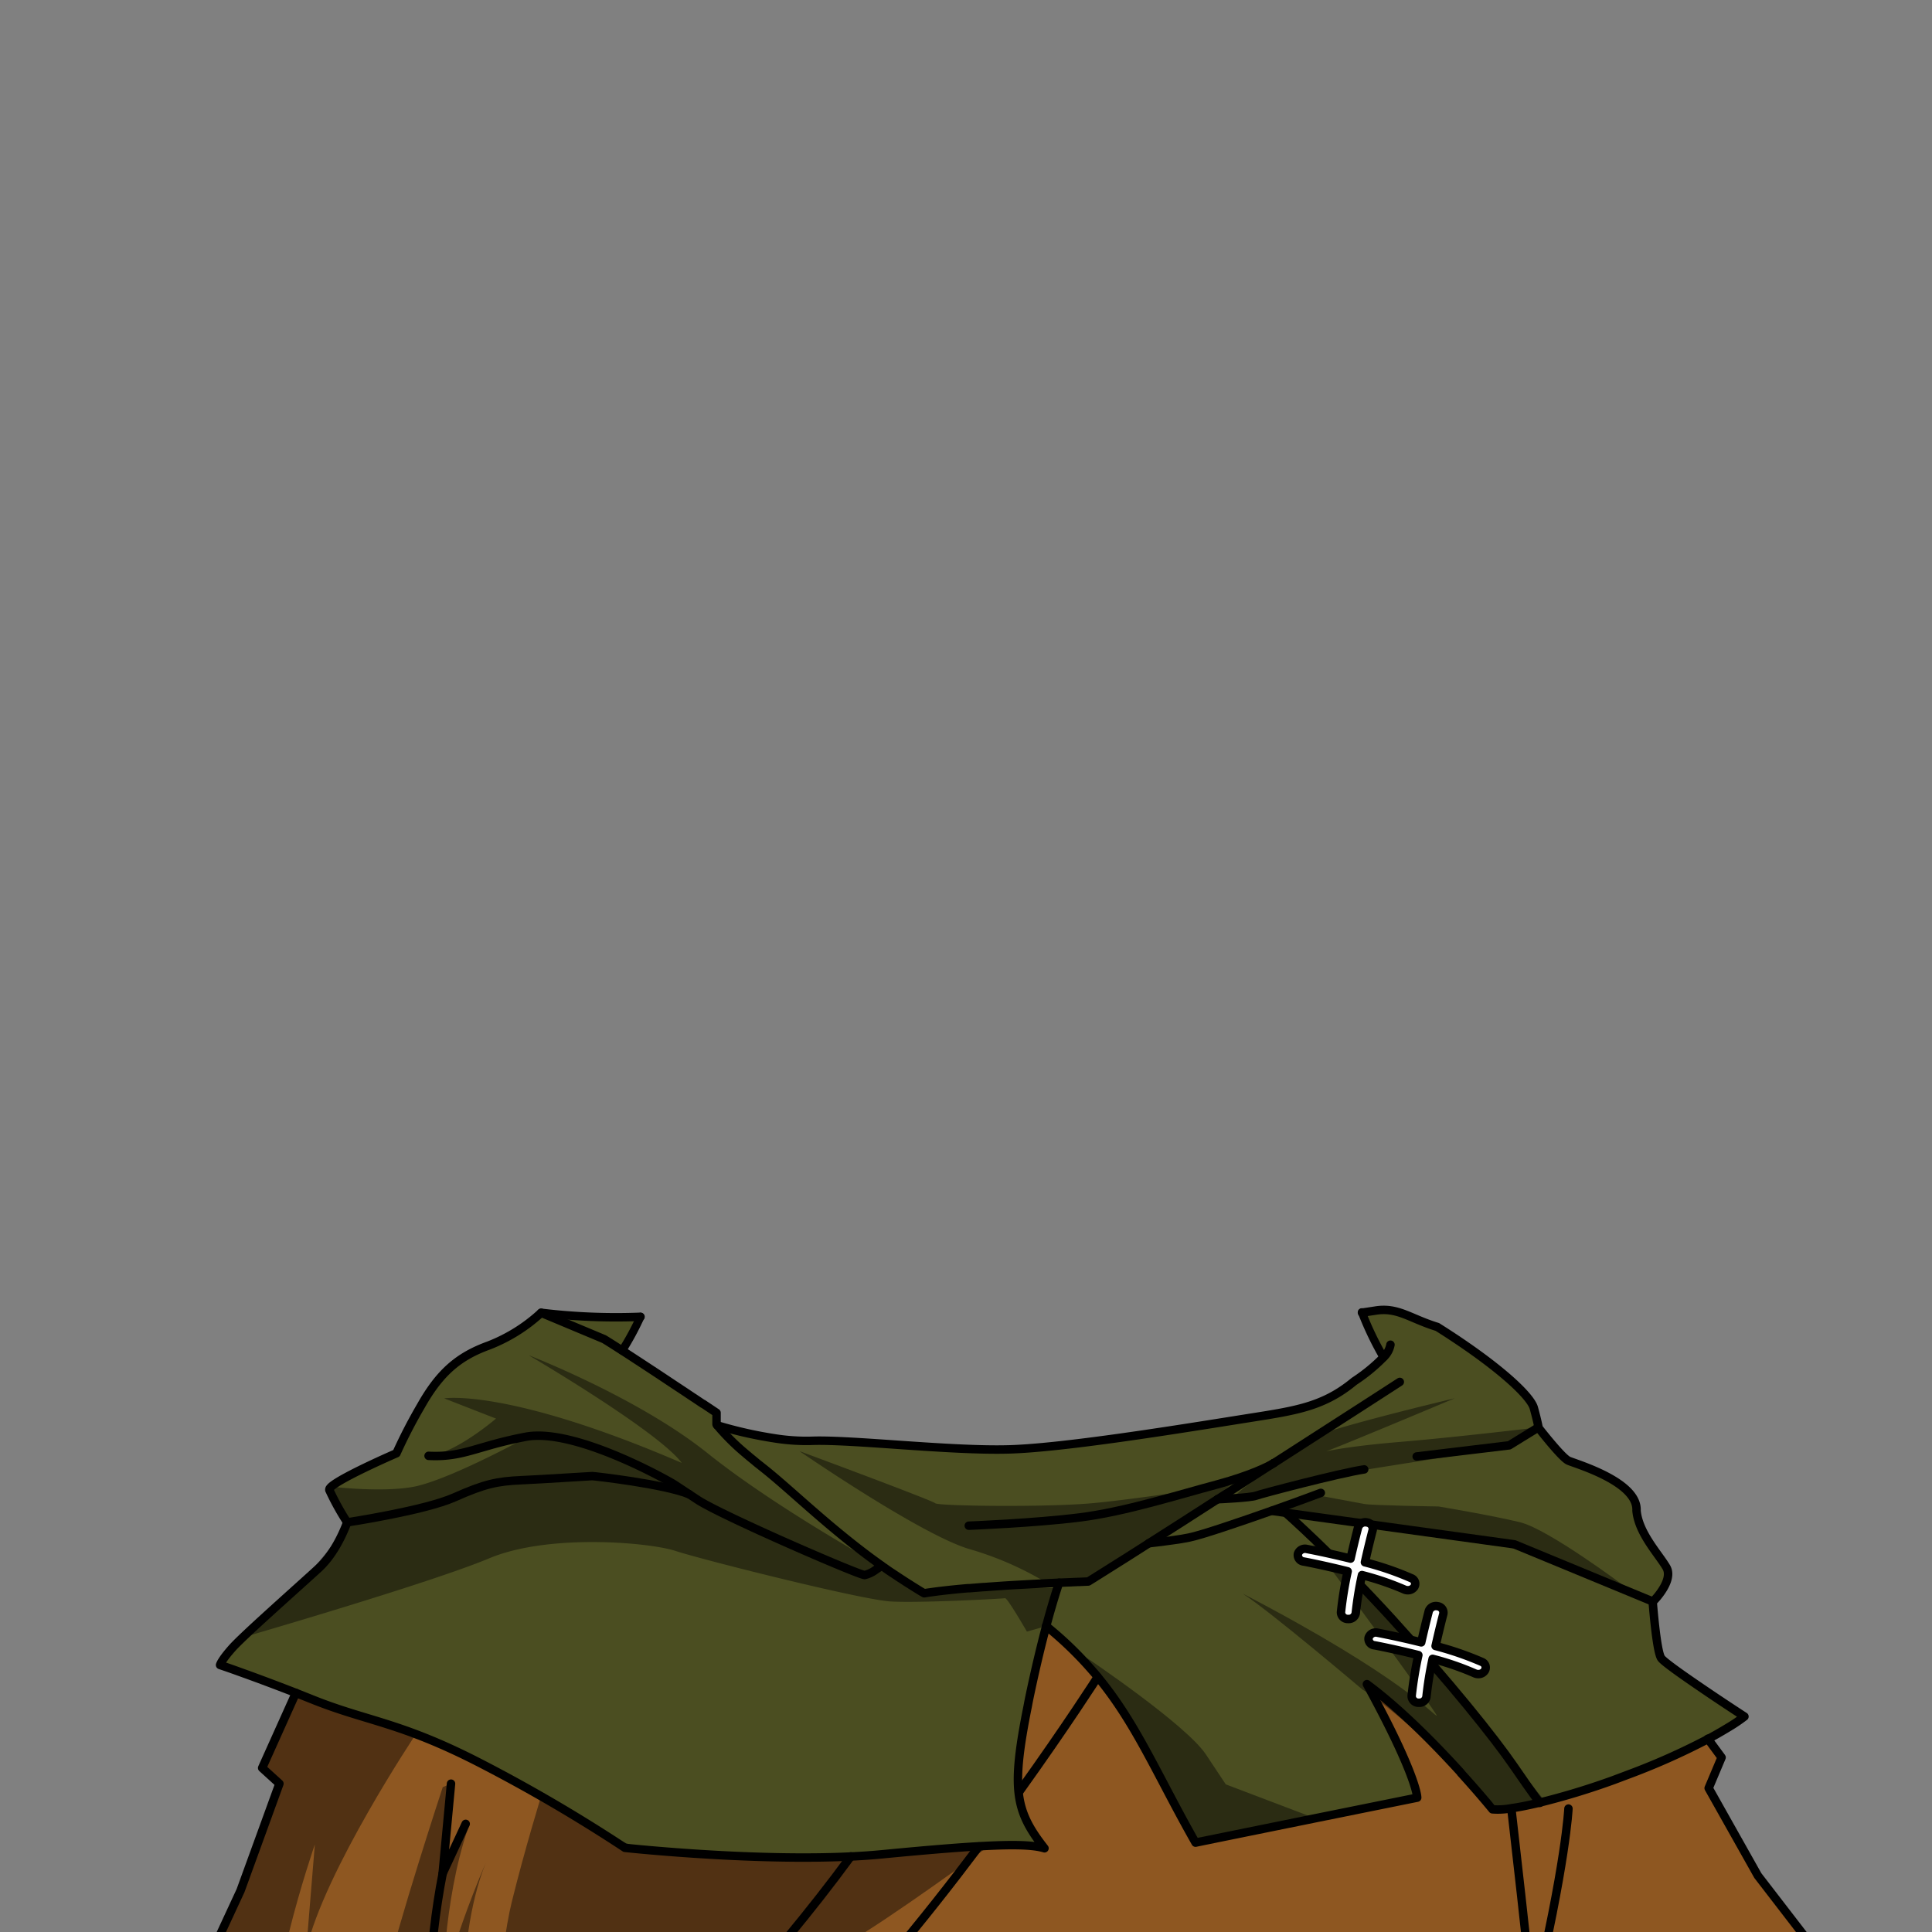 <svg xmlns="http://www.w3.org/2000/svg" viewBox="0 0 432 432">
  <rect x="0" y="0" width="432" height="432" fill="#808080" stroke="none"/>
  <defs>
    <style>.BUNTAI_BADGER_OUTFIT_BADGER_OUTFIT_2_cls-1{isolation:isolate;}.BUNTAI_BADGER_OUTFIT_BADGER_OUTFIT_2_cls-2{fill:#420901;}.BUNTAI_BADGER_OUTFIT_BADGER_OUTFIT_2_cls-3{fill:#8e5721;}.BUNTAI_BADGER_OUTFIT_BADGER_OUTFIT_2_cls-4{fill:#4b4e21;}.BUNTAI_BADGER_OUTFIT_BADGER_OUTFIT_2_cls-5,.BUNTAI_BADGER_OUTFIT_BADGER_OUTFIT_2_cls-8{fill:none;}.BUNTAI_BADGER_OUTFIT_BADGER_OUTFIT_2_cls-5,.BUNTAI_BADGER_OUTFIT_BADGER_OUTFIT_2_cls-7,.BUNTAI_BADGER_OUTFIT_BADGER_OUTFIT_2_cls-8{stroke:#000;stroke-linecap:round;stroke-linejoin:round;}.BUNTAI_BADGER_OUTFIT_BADGER_OUTFIT_2_cls-5,.BUNTAI_BADGER_OUTFIT_BADGER_OUTFIT_2_cls-7{stroke-width:1.89px;}.BUNTAI_BADGER_OUTFIT_BADGER_OUTFIT_2_cls-6{opacity:0.43;mix-blend-mode:multiply;}.BUNTAI_BADGER_OUTFIT_BADGER_OUTFIT_2_cls-7{fill:#fff;}.BUNTAI_BADGER_OUTFIT_BADGER_OUTFIT_2_cls-8{stroke-width:1.8px;}</style>
  </defs>
  <g class="BUNTAI_BADGER_OUTFIT_BADGER_OUTFIT_2_cls-1">
    <g id="outfit">
      <path class="BUNTAI_BADGER_OUTFIT_BADGER_OUTFIT_2_cls-2" d="M192.64,346.81c1.43,1.1,2.91,2.21,4.45,3.3h0s-.57.44-1.28.9C194.68,349.59,193.62,348.18,192.64,346.81Z" />
      <path class="BUNTAI_BADGER_OUTFIT_BADGER_OUTFIT_2_cls-3" d="M95.63,462.29H37.57l6.76-19.15,9.46-20.4,8.69-23.91-3.87-3.51,7.55-16.78L69.83,380c12.42,5,19.77,5,38.2,14.56a349.81,349.81,0,0,1,31.71,18.6s34,3.7,57.43,1.45,32.39-2.57,36.38-1.35c-6.58-8.39-7.48-13.23-3.73-31.88q.18-1,.39-2c1.33-6.34,2.6-11.58,3.72-15.79a80.82,80.82,0,0,1,10.36,10c9.63,11.12,14.29,23,23.07,38.48,6.21-1.3,49.57-10.07,49.57-10.07s.11-4.59-11.26-25.39c13.48,10,28.12,28,28.12,28a16.54,16.54,0,0,0,4.15-.24s4.3,37.43,4.77,43.67h0l.94,14.22Z" />
      <path class="BUNTAI_BADGER_OUTFIT_BADGER_OUTFIT_2_cls-3" d="M342.71,448.07c-.47-6.24-4.77-43.67-4.77-43.67,1.57-.22,3.67-.61,6.37-1.27a184,184,0,0,0,37.56-14.34L385,393l-2.89,6.86,11,19.56,17,22.08,4.05,20.82H343.64l-.94-14.22Z" />
      <path class="BUNTAI_BADGER_OUTFIT_BADGER_OUTFIT_2_cls-4" d="M390.05,383.74a37.45,37.45,0,0,1-3.8,2.55c-1.16.71-2.62,1.55-4.38,2.5a184,184,0,0,1-37.56,14.34s-1.37-1.7-5.82-8.21-14.3-18.71-27.07-32.76-23.95-23.9-23.95-23.9l51.16,7.06,30.91,12.77s.82,10.92,1.88,12.57S390.05,383.74,390.05,383.74Z" />
      <path class="BUNTAI_BADGER_OUTFIT_BADGER_OUTFIT_2_cls-4" d="M197.09,350.1h0l0,0c-.14.11-.64.49-1.25.88a6.58,6.58,0,0,1-2.46,1.17c-1.16.07-31.87-13.23-37.33-16.81l-1.9-1.25c-5.5-2.29-21.23-4.07-21.69-4.07s-8.41.53-13.92.82l-2,.1c-5.31.24-8.13.81-14.85,3.81s-24,5.62-24,5.62h0l0,0a56.7,56.7,0,0,1-4-7.24c0-.11,0-.25.14-.42a1.79,1.79,0,0,1,.24-.27c2.36-2.21,14.63-7.52,14.63-7.52a113.44,113.44,0,0,1,5.46-10.57c4.23-7.51,8.45-11.09,15.16-13.52A37,37,0,0,0,121,293.54l14.07,5.89c1.59,1,4,2.52,6.71,4.29l1.38.9,3.32,2.18,1.17.77a2.2,2.2,0,0,0,.25.17l2.6,1.73,2.72,1.8c.24.16.47.31.69.47l.89.59.39.25,1.25.84.73.49.06,0,.61.41,2.38,1.59v2.56l.15.2.24.3.24.3a50.19,50.19,0,0,0,5.82,5.71c.18.15.35.31.55.46.58.51,1.22,1,1.9,1.58.23.19.46.38.7.56s.48.39.73.58c5.47,4.3,12.78,11.47,22.09,18.61C194.07,347.92,195.55,349,197.09,350.1Z" />
      <path class="BUNTAI_BADGER_OUTFIT_BADGER_OUTFIT_2_cls-4" d="M372.58,350.37c-1.76-3-6.21-7.64-6.67-12.66.36-6.5-13.7-10.48-15.23-11.18s-6.68-7.35-6.68-7.35h0c0-.16-.28-1.63-1.05-4.43s-8.22-9.71-21.58-18.12c-6.11-1.87-8.83-4.5-13.94-3.64l-2.91.44a71.36,71.36,0,0,0,4.83,10.08,39.34,39.34,0,0,1-6.52,5.34l-.84.67c-6.4,5-12.5,6-22.11,7.47l-5.23.83c-13.9,2.21-37.64,6-49.13,6.28-13.12.36-35.15-2.26-44.06-1.92a44.93,44.93,0,0,1-8.16-.54,93.6,93.6,0,0,1-12.94-2.92l.24.3.24.3a50.19,50.19,0,0,0,5.82,5.71c.18.15.35.31.55.46.58.51,1.22,1,1.9,1.58.23.19.46.38.7.56s.48.39.73.58c5.47,4.3,12.78,11.47,22.09,18.61,1.44,1.11,2.92,2.2,4.46,3.29l.34.26.07,0,.46.31c.59.43,1.2.84,1.81,1.26l1.25.83.95.62c.41.27.83.54,1.26.8l.23.15c.52.34,1.06.67,1.59,1s1,.63,1.58.94c.4-.07.83-.14,1.29-.2l.7-.1,1.51-.2c.25,0,.52-.07.8-.09l1.7-.19,1.8-.18,1.9-.17.18,0h.17l1.61-.13,1.64-.13c.48,0,.95-.07,1.43-.09,1-.08,2.08-.16,3.12-.22h0l1.12-.07,1-.06,4.19-.23,3.84-.2h0l2.13-.1,2.69-.11,1.59-.07h.24l2-.09c.06,0,.37-.21.92-.55l.47-.29c.11-.06.22-.14.34-.22l.61-.38c1.52-.95,3.71-2.34,6.36-4h0l0,0c1.45-.94,3.07-1.94,4.77-3.05l1.36-.15h0c1.42-.17,2.87-.35,4.21-.55.71-.1,1.39-.2,2-.31s1-.17,1.37-.26.79-.18,1.31-.32l.83-.23c.88-.25,1.92-.56,3.06-.93l1.18-.38,1.24-.4,1.29-.43,2.69-.91c2.29-.77,4.67-1.6,6.91-2.38l1.86.26h0l1.26.17L307.18,341l18.95,2.63.25,0h.13l.09,0,.1,0,9.8,1.35,2.13.29,5.28,2.18,1.25.52,6.9,2.86.06,0,.09,0,17.33,7.16s.43-.42,1-1.09C371.83,355.43,373.82,352.49,372.58,350.37Zm-87.85-23.16,0,0,0,0-.05,0ZM121,293.54l14.07,5.89c1.05.64,2.45,1.53,4.06,2.57a62.32,62.32,0,0,0,4.09-7.56A139.81,139.81,0,0,1,121,293.54Z" />
      <path class="BUNTAI_BADGER_OUTFIT_BADGER_OUTFIT_2_cls-4" d="M236.81,353.9c-.74,2.22-1.73,5.42-2.88,9.7h0c-1.12,4.21-2.39,9.45-3.72,15.79q-.21,1-.39,2c-3.75,18.65-2.85,23.49,3.73,31.88-4-1.22-13-.9-36.38,1.35s-57.43-1.45-57.43-1.45A349.81,349.81,0,0,0,108,394.56C89.6,385,82.25,385,69.83,380l-3.67-1.46c-4.88-1.9-8.93-3.4-11.83-4.44-3.27-1.19-5.12-1.8-5.12-1.8s.22-1,2.73-3.81,13.53-12.55,19.22-17.74c3.22-2.94,5.29-7.2,6.48-10.35,0,0,17.26-2.6,24-5.6s9.54-3.58,14.85-3.82,15.47-.92,15.93-.92,16.2,1.78,21.69,4.07l1.9,1.25c5.47,3.58,36.18,16.88,37.34,16.81A6.61,6.61,0,0,0,195.8,351c.71-.46,1.28-.9,1.28-.9h0c3,2.14,6.16,4.22,9.53,6.19C213,355.17,226.69,354.35,236.81,353.9Z" />
      <path class="BUNTAI_BADGER_OUTFIT_BADGER_OUTFIT_2_cls-4" d="M287.47,338.26s11.18,9.86,23.95,23.9,22.62,26.27,27.07,32.76,5.82,8.21,5.82,8.21c-2.7.66-4.8,1.05-6.37,1.27a16.54,16.54,0,0,1-4.15.24s-14.64-18-28.12-28C317,397.44,316.93,402,316.93,402s-43.36,8.77-49.57,10.07c-8.78-15.45-13.44-27.36-23.07-38.48a80.82,80.82,0,0,0-10.36-10h0c1.15-4.28,2.14-7.48,2.88-9.7,2.43-.11,4.65-.2,6.53-.26.26-.11,5.74-3.58,13.52-8.56,1.83-.2,3.81-.44,5.59-.71,1.26-.17,2.42-.36,3.38-.56,2.82-.56,11.33-3.47,18.51-6Z" />
      <path class="BUNTAI_BADGER_OUTFIT_BADGER_OUTFIT_2_cls-5" d="M160.36,318.71a93.6,93.6,0,0,0,12.94,2.92,44.93,44.93,0,0,0,8.16.54c8.91-.34,30.94,2.28,44.06,1.92,11.49-.3,35.23-4.07,49.13-6.28l5.23-.83c9.61-1.51,15.71-2.46,22.11-7.47l.84-.67a39.34,39.34,0,0,0,6.52-5.34,5.17,5.17,0,0,0,1.56-2.82" />
      <polyline class="BUNTAI_BADGER_OUTFIT_BADGER_OUTFIT_2_cls-5" points="316.77 325.67 337.47 323.18 343.99 319.16" />
      <polyline class="BUNTAI_BADGER_OUTFIT_BADGER_OUTFIT_2_cls-5" points="284.34 337.83 287.47 338.26 338.63 345.32 369.54 358.09" />
      <path class="BUNTAI_BADGER_OUTFIT_BADGER_OUTFIT_2_cls-5" d="M256.86,345.08c1.83-.2,3.81-.44,5.59-.71,1.26-.17,2.42-.36,3.38-.56,2.82-.56,11.33-3.47,18.51-6,6-2.12,11-4,11-4" />
      <path class="BUNTAI_BADGER_OUTFIT_BADGER_OUTFIT_2_cls-5" d="M284.89,327.11C299.82,317.53,313,309,313,309" />
      <path class="BUNTAI_BADGER_OUTFIT_BADGER_OUTFIT_2_cls-5" d="M272.26,335.23l12.4-8,0,0,.08-.06" />
      <path class="BUNTAI_BADGER_OUTFIT_BADGER_OUTFIT_2_cls-5" d="M77.64,340.4h0l0,0a56.7,56.7,0,0,1-4-7.24c0-.11,0-.25.14-.42a1.79,1.79,0,0,1,.24-.27c2.36-2.21,14.63-7.52,14.63-7.52a113.44,113.44,0,0,1,5.46-10.57c4.23-7.51,8.45-11.09,15.16-13.52A37,37,0,0,0,121,293.54l14.07,5.89c1.05.64,2.45,1.53,4.06,2.57.84.54,1.73,1.11,2.65,1.72l1.38.9,3.32,2.18,1.17.77a2.2,2.2,0,0,0,.25.17l2.6,1.73,2.72,1.8.7.47.88.59.39.25,1.25.84.73.49.06,0,.61.41,2.38,1.59v2.56l.15.2.24.3.24.3a50.19,50.19,0,0,0,5.82,5.71c.18.15.35.31.55.46.58.51,1.22,1,1.9,1.58.23.19.46.38.7.56s.48.39.73.58c5.47,4.3,12.78,11.47,22.09,18.61,1.44,1.11,2.92,2.2,4.46,3.29l.39.29h0l.31.2c.64.47,1.3.92,2,1.37l1.25.83.95.62c.44.29.9.59,1.37.87l.12.08c.52.34,1.06.67,1.59,1s1,.63,1.58.94c.4-.07.83-.14,1.29-.2l.7-.1,1.51-.2c.25,0,.52-.07.8-.09l1.7-.19,1.8-.18,1.9-.17.21,0h.14l1.61-.13,1.64-.13c.48,0,.95-.07,1.43-.09l3.12-.22h0l1.12-.07,1-.06,4.19-.23,3.84-.2h0l2.13-.1,2.69-.11,1.59-.07h.24l2-.09c.06,0,.37-.21.92-.55l.47-.29c.11-.06.22-.14.34-.22l.61-.38c1.52-.95,3.71-2.34,6.36-4h0c1.46-.94,3.08-1.95,4.79-3.06l7.71-4.92,1.26-.81a.18.18,0,0,1,.07-.05c2.06-1.31,4.18-2.69,6.35-4.08" />
      <path class="BUNTAI_BADGER_OUTFIT_BADGER_OUTFIT_2_cls-5" d="M233.93,363.61c-1.12,4.21-2.39,9.45-3.72,15.79q-.21,1-.39,2c-3.75,18.65-2.85,23.49,3.73,31.88-4-1.22-13-.9-36.38,1.35s-57.43-1.45-57.43-1.45A349.81,349.81,0,0,0,108,394.56C89.6,385,82.25,385,69.83,380l-3.67-1.46c-4.88-1.9-8.93-3.4-11.83-4.44-3.27-1.19-5.12-1.8-5.12-1.8s.22-1,2.73-3.81,13.53-12.55,19.22-17.74c3.22-2.94,5.29-7.2,6.48-10.35h0" />
      <path class="BUNTAI_BADGER_OUTFIT_BADGER_OUTFIT_2_cls-5" d="M236.81,353.9c-.74,2.22-1.73,5.42-2.88,9.7" />
      <path class="BUNTAI_BADGER_OUTFIT_BADGER_OUTFIT_2_cls-5" d="M197.09,350.11h0s-.57.44-1.28.9a6.61,6.61,0,0,1-2.47,1.17c-1.16.07-31.87-13.23-37.34-16.81l-1.9-1.25c-3.31-2.18-2.61-1.74-3.56-2.34s-22-12.6-33-10.51-13.92,4.65-21.71,4.26" />
      <path class="BUNTAI_BADGER_OUTFIT_BADGER_OUTFIT_2_cls-5" d="M77.64,340.4s17.26-2.6,24-5.6,9.54-3.58,14.85-3.82,15.47-.92,15.93-.92,16.2,1.78,21.69,4.07" />
      <path class="BUNTAI_BADGER_OUTFIT_BADGER_OUTFIT_2_cls-5" d="M272.25,335.23h0c.34,0,7.36-.33,8.57-.78s18.44-5,24.22-5.89" />
      <path class="BUNTAI_BADGER_OUTFIT_BADGER_OUTFIT_2_cls-5" d="M216.62,341.15s14.69-.57,24.84-1.85,21.77-5,30.79-7.4c7.71-2.1,11.48-4.11,12.41-4.64l.13-.09.1-.06" />
      <polyline class="BUNTAI_BADGER_OUTFIT_BADGER_OUTFIT_2_cls-5" points="381.87 388.79 384.95 392.97 382.06 399.83 393.06 419.39 410.06 441.46 414.11 462.29 343.64 462.29 95.63 462.29 37.56 462.29 44.33 443.14 53.79 422.74 62.48 398.83 58.62 395.32 66.16 378.54" />
      <polyline class="BUNTAI_BADGER_OUTFIT_BADGER_OUTFIT_2_cls-5" points="100.85 398.83 98.97 418.92 104.13 407.82" />
      <path class="BUNTAI_BADGER_OUTFIT_BADGER_OUTFIT_2_cls-5" d="M95.63,462.29c-.15-9.08.06-26.66,3.35-43.37" />
      <path class="BUNTAI_BADGER_OUTFIT_BADGER_OUTFIT_2_cls-5" d="M337.94,404.4s4.3,37.43,4.77,43.67c7.49-31.56,8-43.67,8-43.67" />
      <path class="BUNTAI_BADGER_OUTFIT_BADGER_OUTFIT_2_cls-5" d="M287.47,338.26s11.18,9.86,23.95,23.9,22.62,26.27,27.07,32.76,5.82,8.21,5.82,8.21" />
      <path class="BUNTAI_BADGER_OUTFIT_BADGER_OUTFIT_2_cls-5" d="M233.93,363.6h0a80.17,80.17,0,0,1,10.36,10c.4.44.77.89,1.14,1.34s.56.7.85,1.05l0,0c5.42,6.8,9.25,14,13.52,22.09v0c2.28,4.33,4.69,8.95,7.53,13.94l.89-.19,3.33-.68,1.86-.38,1.68-.34,3.83-.78,15.27-3.1,22.7-4.59s.1-4.18-9.73-22.56c0,0,0,0,0,0-.48-.9-1-1.85-1.52-2.82,7.57,5.59,15.49,13.72,21,19.78l0,.05c4.28,4.71,7.08,8.16,7.08,8.16a16.06,16.06,0,0,0,4.15-.23c1.57-.22,3.67-.61,6.37-1.27A162.72,162.72,0,0,0,360.88,398c1-.38,2-.75,3-1.13a152.9,152.9,0,0,0,18-8c.77-.41,1.47-.8,2.12-1.17.85-.49,1.6-.93,2.26-1.33a37.45,37.45,0,0,0,3.8-2.55s-5-3.24-9.79-6.52c-4.23-2.88-8.35-5.79-8.84-6.56-1.06-1.65-1.88-12.57-1.88-12.57s.43-.42,1-1.09c1.3-1.57,3.29-4.51,2.05-6.63-1.76-3-6.21-7.64-6.67-12.66.36-6.5-13.7-10.48-15.23-11.18s-6.68-7.35-6.68-7.35h0c0-.16-.28-1.63-1.05-4.43s-8.22-9.71-21.58-18.12c-6.11-1.87-8.83-4.5-13.94-3.64l-2.91.44" />
      <path class="BUNTAI_BADGER_OUTFIT_BADGER_OUTFIT_2_cls-5" d="M121,293.54a139.81,139.81,0,0,0,22.22.9" />
      <path class="BUNTAI_BADGER_OUTFIT_BADGER_OUTFIT_2_cls-5" d="M176.35,462.29c15.08-14.42,30.26-33.07,42.54-49.42h0" />
      <path class="BUNTAI_BADGER_OUTFIT_BADGER_OUTFIT_2_cls-5" d="M245.43,375s-6.86,10.75-17.49,25.57" />
      <path class="BUNTAI_BADGER_OUTFIT_BADGER_OUTFIT_2_cls-5" d="M150.08,462.29s22-22.36,40.17-47.2" />
      <g class="BUNTAI_BADGER_OUTFIT_BADGER_OUTFIT_2_cls-6">
        <path d="M197.5,350.4s-23.73-13-39.31-25.48-40-21.9-40-21.9,29,17,34.25,24.09c-39-16.8-53.12-14.43-53.12-14.43l11.59,4.52s-9,7.74-15,8.34l19.86-3.07s-16.09,8.68-23.43,10-18.64-.09-18.64-.09l4,8a61.65,61.65,0,0,1-7,9.49c-5,5.82-16.36,16.24-16.36,16.24S96.14,354,109.4,348.44s35.79-3.58,41.71-1.63,41.46,10.89,48,11.28,25.1-.62,25.62-.73,4.89,7.47,4.89,7.47l4.29-1.22,2.48-8.49s-10.79-.2-19.79,0-11.7.21-11.7.21Z" />
        <path d="M275.34,331.89s-20.72,3.3-31.22,4.24-34.43.62-35,0-30.37-11.66-30.37-11.66,26.87,18.51,37.82,21.85A72.6,72.6,0,0,1,234,353.9l5.58.78s12.48-6.81,15.51-7.87S275.34,331.89,275.34,331.89Z" />
        <path d="M99,399.61S88.9,430.26,85.83,443.86s-3.07,18.95-3.07,18.95l21.37-.52s-3-26.9,4.47-45.74c-8.47,20-9.62,29.32-9.62,29.32s0-20.48,5.66-37l-5.15,7.67,1.36-17.72Z" />
        <path d="M93,387.75S72.52,418.39,68.47,436l1.93-23.58s-12.75,36.79-8.69,49.92c-21.05,0-23.17.52-23.17.52S42.76,451.29,52.29,426s10.19-27.13,10.19-27.13l-3.64-4,8.4-16.61s12.81,5.74,19.18,7.47S93,387.75,93,387.75Z" />
        <path d="M275.34,335.23s14.1-3.67,21.91-5.17,25.64-4.16,34.48-5.59S344,319.16,344,319.16s-18.26,2.2-31,3.26-18.23,2.39-17.66,2.5,29.93-12.26,29.93-12.26-31.58,7.47-34.12,9.76-12.17,9.74-12.65,10A38.65,38.65,0,0,0,275.34,335.23Z" />
        <path d="M285.9,338.26s17.17,3.24,28.58,4.27,12,1.12,12,1.12l8.47,1.43,28.29,9.6s-17-12.74-23.31-14.29-18.28-3.54-18.28-3.54-15-.23-16.63-.56-11.67-2.16-11.67-2.16Z" />
        <path d="M293.38,345.08s19.95,18.5,29.33,29.88S345,402.17,345,402.17s-8.31,2.61-10,2.23c-25-24.38-30.27-26.54-30.27-26.54s-20.94-17.77-26.92-21.56c36.11,18.78,43.25,27.81,43.44,27.31S293.38,345.08,293.38,345.08Z" />
        <path d="M243,370.7s22.21,14.92,26.65,21.61l4.44,6.68,20.11,7.64-26,5.28Z" />
        <path d="M221.17,412.76s-22.94,16.83-32,21.85-24.65,28.2-24.65,28.2H110s1.55-25.86,4.44-37.56S121,401.64,121,401.64,138.18,414.11,148.7,414c41.55,1.1,51.85,1.1,51.85,1.1Z" />
      </g>
      <path class="BUNTAI_BADGER_OUTFIT_BADGER_OUTFIT_2_cls-7" d="M314,355.41a1.81,1.81,0,0,0,.79.17,1.71,1.71,0,0,0,1.46-.75,1.33,1.33,0,0,0-.67-1.94,67.71,67.71,0,0,0-10.38-3.56c.88-3.95,1.71-7.12,1.73-7.18a1.45,1.45,0,0,0-1.25-1.72,1.67,1.67,0,0,0-2,1.08c-.07.25-.85,3.23-1.69,7-5.12-1.27-9.43-2.09-9.77-2.15a1.66,1.66,0,0,0-2,1.09,1.46,1.46,0,0,0,1.27,1.71c.08,0,4.6.87,9.85,2.19a84.16,84.16,0,0,0-1.49,9.12,1.51,1.51,0,0,0,1.52,1.54h.13a1.58,1.58,0,0,0,1.65-1.32,81.81,81.81,0,0,1,1.39-8.5A63.67,63.67,0,0,1,314,355.41Z" />
      <path class="BUNTAI_BADGER_OUTFIT_BADGER_OUTFIT_2_cls-7" d="M331.35,371.61A70.75,70.75,0,0,0,321,368.05c.88-3.94,1.71-7.11,1.73-7.17a1.45,1.45,0,0,0-1.25-1.72,1.69,1.69,0,0,0-2,1.08c-.06.24-.84,3.23-1.69,7-5.12-1.28-9.43-2.09-9.76-2.16a1.67,1.67,0,0,0-2,1.1,1.44,1.44,0,0,0,1.27,1.71c.08,0,4.59.87,9.85,2.19a84.37,84.37,0,0,0-1.5,9.12,1.52,1.52,0,0,0,1.53,1.54h.13a1.59,1.59,0,0,0,1.65-1.33,79.24,79.24,0,0,1,1.38-8.49,62.3,62.3,0,0,1,9.42,3.24,1.81,1.81,0,0,0,.79.17,1.69,1.69,0,0,0,1.45-.75A1.34,1.34,0,0,0,331.35,371.61Z" />
      <path class="BUNTAI_BADGER_OUTFIT_BADGER_OUTFIT_2_cls-8" d="M309.35,303.5a71.36,71.36,0,0,1-4.83-10.08" />
      <path class="BUNTAI_BADGER_OUTFIT_BADGER_OUTFIT_2_cls-8" d="M143.21,294.44a62.32,62.32,0,0,1-4.09,7.56" />
    </g>
  </g>
</svg>